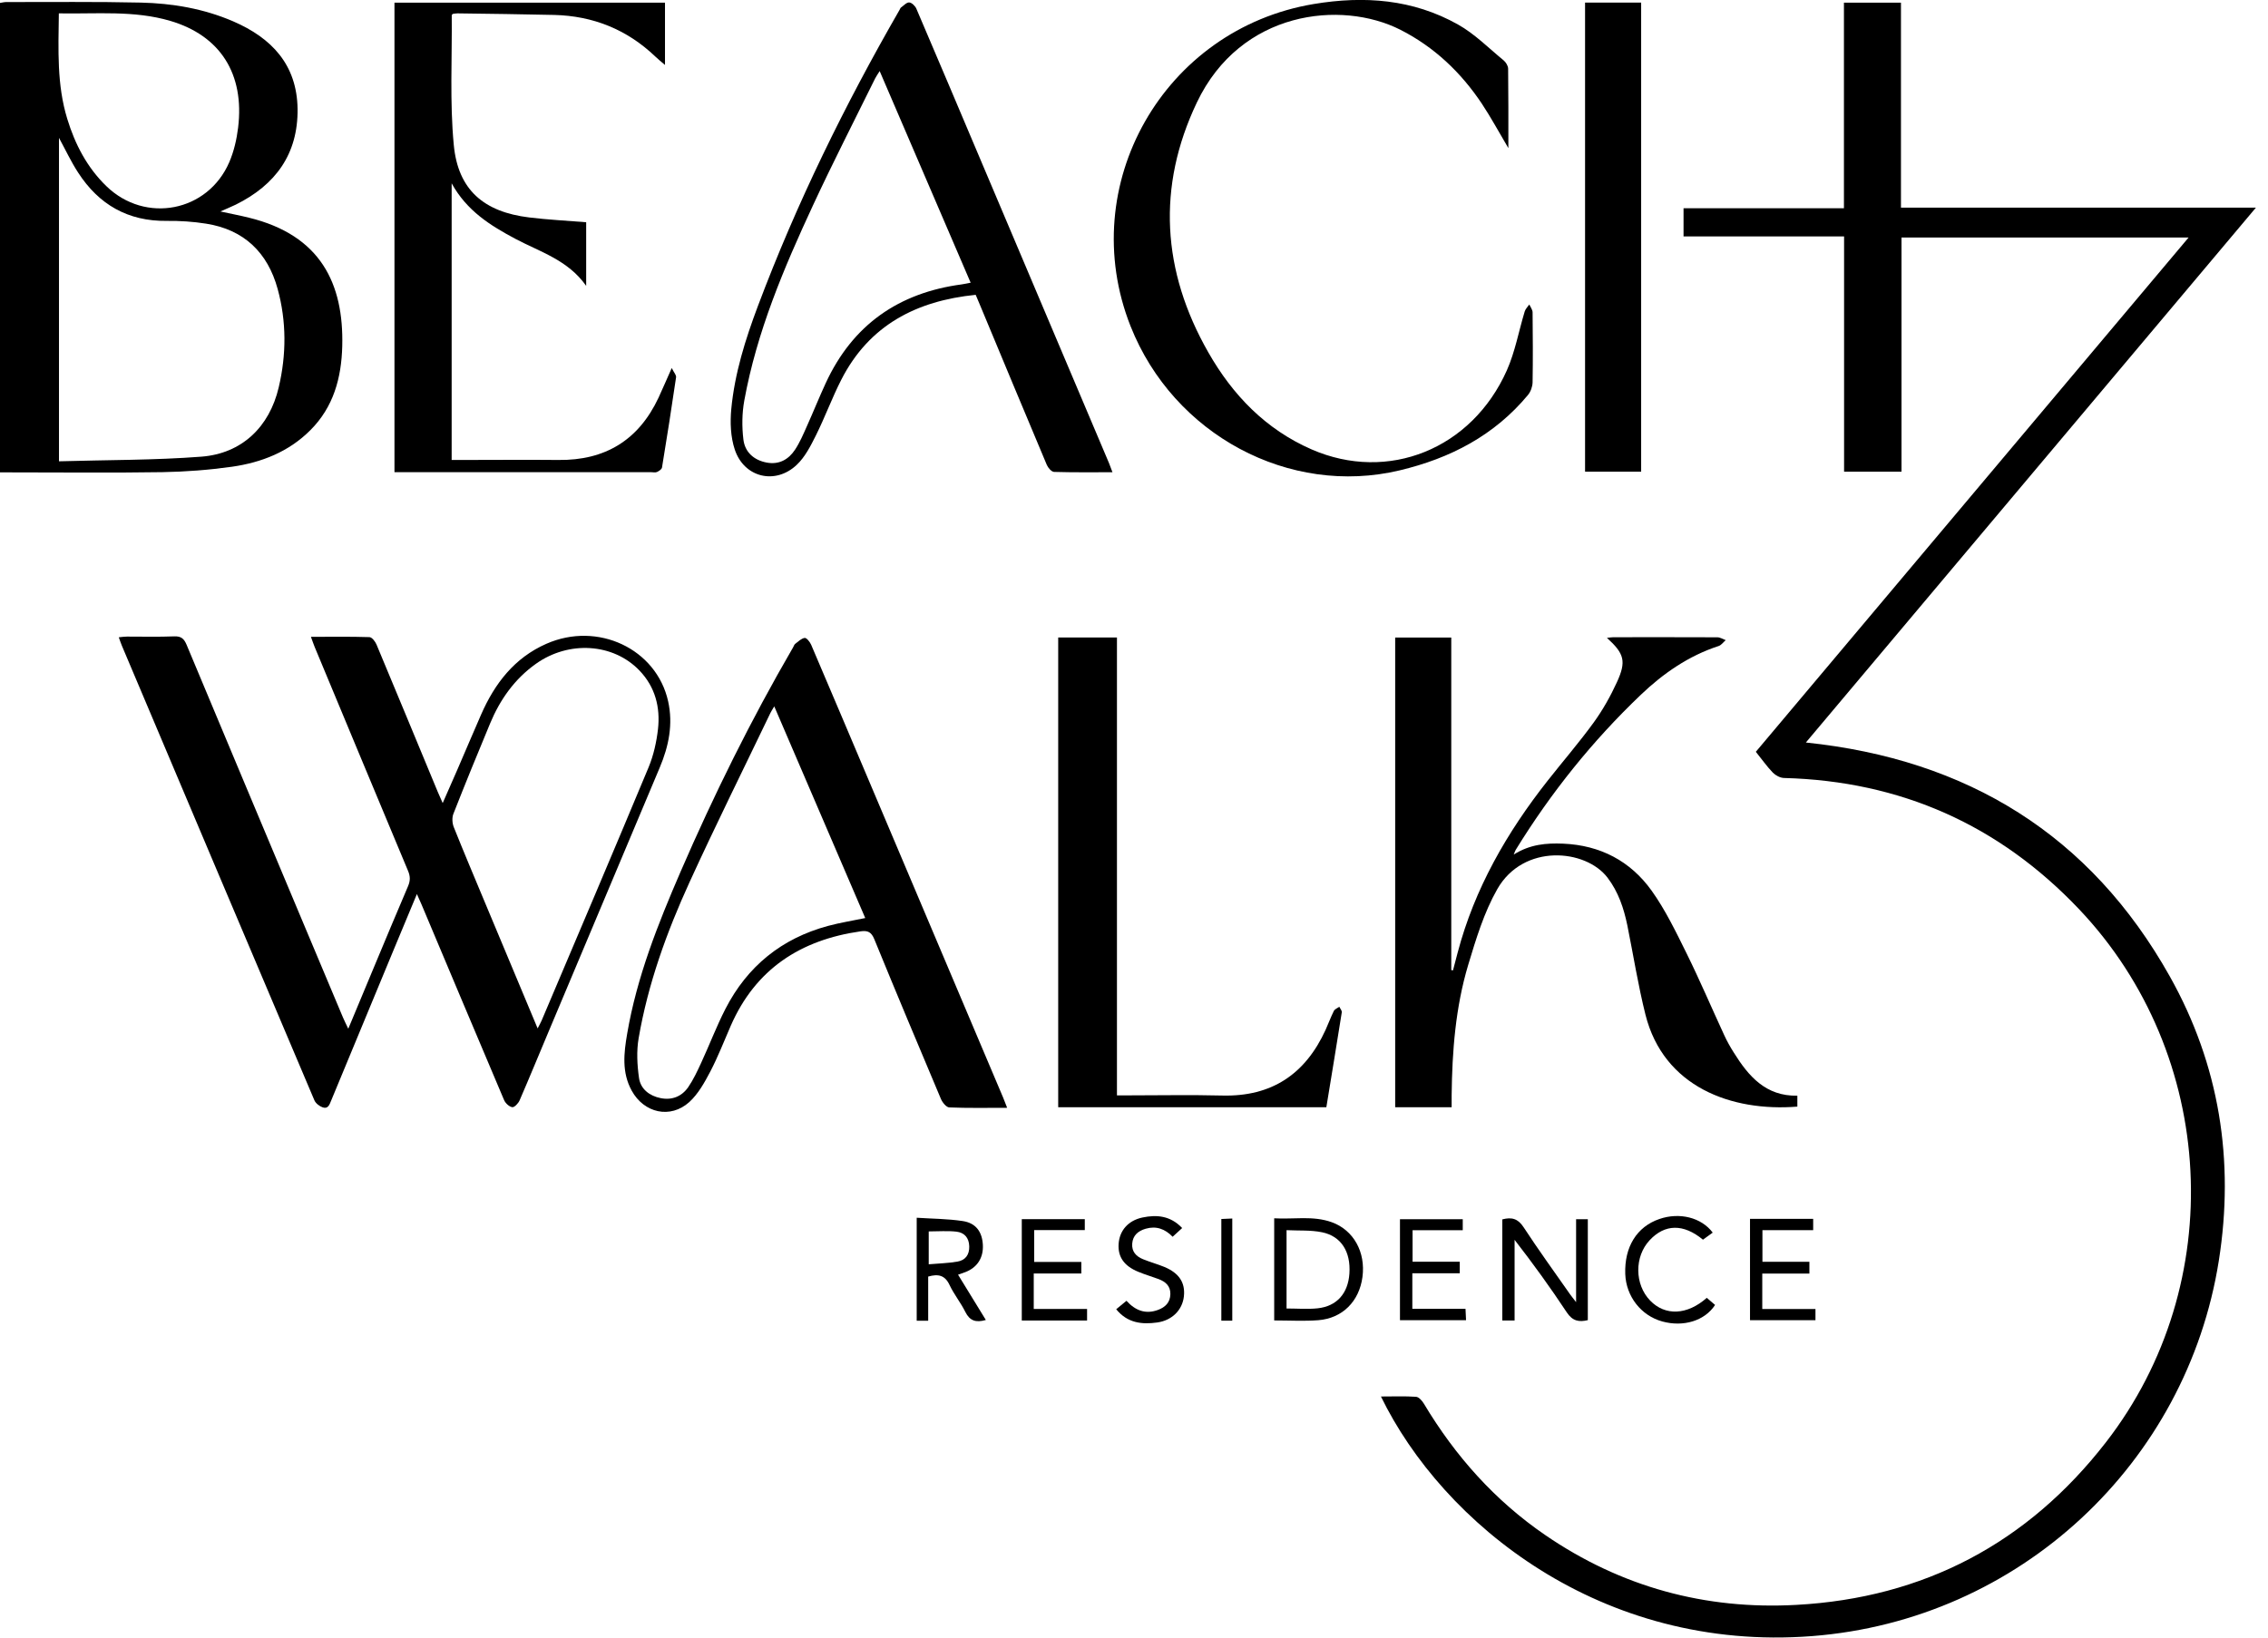 <svg width="126" height="91" viewBox="0 0 126 91" fill="none" xmlns="http://www.w3.org/2000/svg">
<g clip-path="url(#clip0_554_1274)">
<path d="M76.723 77.602C77.418 77.602 78.047 77.576 78.672 77.619C78.83 77.632 79.013 77.847 79.109 78.008C80.849 80.914 83.051 83.388 85.852 85.306C90.056 88.186 94.741 89.462 99.797 89.182C106.88 88.798 112.649 85.752 116.997 80.145C123.832 71.335 123.176 58.606 115.498 50.517C111.054 45.837 105.583 43.403 99.115 43.232C98.901 43.228 98.647 43.092 98.495 42.939C98.162 42.594 97.883 42.196 97.546 41.777C105.543 32.272 113.532 22.772 121.59 13.197H105.639V26.211H102.449V13.136H93.53V11.572H102.441V0.149H105.609V11.537H125.33C116.944 21.505 108.659 31.359 100.326 41.261C109.297 42.192 116.136 46.4 120.545 54.258C123.303 59.174 124.146 64.492 123.268 70.055C121.489 81.308 112.203 90.026 100.666 90.917C88.942 91.822 80.154 84.655 76.719 77.602H76.723Z" fill="black"/>
<path d="M19.35 57.163C19.853 55.962 20.312 54.852 20.779 53.737C21.408 52.238 22.029 50.735 22.671 49.241C22.798 48.943 22.798 48.699 22.671 48.397C20.932 44.25 19.21 40.099 17.48 35.947C17.414 35.785 17.358 35.619 17.274 35.388C18.411 35.388 19.468 35.37 20.526 35.405C20.666 35.41 20.849 35.65 20.919 35.82C22.059 38.543 23.187 41.274 24.319 44.001C24.393 44.18 24.472 44.355 24.594 44.626C24.891 43.949 25.149 43.359 25.407 42.773C25.848 41.755 26.281 40.728 26.727 39.71C27.483 37.984 28.575 36.559 30.349 35.777C33.207 34.514 36.467 36.052 37.118 38.967C37.403 40.247 37.153 41.466 36.651 42.655C34.584 47.562 32.517 52.474 30.454 57.382C29.925 58.636 29.41 59.895 28.868 61.144C28.798 61.31 28.579 61.542 28.462 61.525C28.291 61.503 28.081 61.306 28.007 61.136C26.469 57.517 24.948 53.89 23.419 50.263C23.349 50.097 23.274 49.931 23.161 49.682C22.698 50.796 22.261 51.836 21.832 52.872C20.687 55.63 19.542 58.391 18.402 61.149C18.31 61.367 18.236 61.638 17.934 61.538C17.751 61.477 17.541 61.315 17.467 61.144C13.892 52.728 10.335 44.307 6.773 35.886C6.717 35.751 6.669 35.611 6.599 35.414C6.773 35.397 6.909 35.375 7.049 35.375C7.927 35.375 8.81 35.397 9.688 35.362C10.073 35.349 10.23 35.501 10.37 35.838C12.524 40.999 14.692 46.151 16.855 51.308C17.589 53.051 18.319 54.795 19.053 56.538C19.127 56.713 19.215 56.884 19.341 57.15L19.35 57.163ZM29.864 57.155C29.965 56.962 30.035 56.836 30.091 56.709C32.08 52.02 34.077 47.331 36.035 42.633C36.31 41.969 36.472 41.235 36.555 40.518C36.69 39.303 36.402 38.172 35.523 37.258C34.068 35.742 31.604 35.584 29.773 36.887C28.588 37.73 27.78 38.875 27.229 40.199C26.534 41.868 25.848 43.542 25.188 45.225C25.105 45.439 25.123 45.745 25.21 45.963C25.77 47.366 26.36 48.755 26.941 50.15C27.907 52.461 28.872 54.769 29.873 57.159L29.864 57.155Z" fill="black"/>
<path d="M0 26.246V0.162C0.122 0.144 0.236 0.114 0.345 0.114C2.836 0.118 5.327 0.087 7.818 0.144C9.583 0.183 11.323 0.481 12.961 1.189C15.089 2.111 16.497 3.592 16.532 6.048C16.562 8.565 15.304 10.278 13.101 11.37C12.852 11.493 12.594 11.593 12.245 11.751C12.843 11.882 13.337 11.974 13.826 12.096C17.821 13.07 19.101 15.771 19.014 19.232C18.97 20.989 18.533 22.619 17.239 23.908C16.038 25.11 14.53 25.7 12.891 25.936C11.615 26.115 10.318 26.215 9.024 26.237C6.236 26.281 3.444 26.25 0.655 26.25H0V26.246ZM3.277 25.634C5.961 25.555 8.587 25.577 11.196 25.376C13.433 25.201 14.967 23.729 15.483 21.531C15.915 19.708 15.92 17.864 15.426 16.059C14.875 14.041 13.56 12.756 11.445 12.428C10.728 12.314 9.99 12.266 9.264 12.275C7.11 12.301 5.493 11.37 4.344 9.596C3.946 8.985 3.636 8.32 3.277 7.66V25.634ZM3.269 0.743C3.243 2.77 3.155 4.711 3.736 6.603C4.169 8.019 4.838 9.308 5.913 10.348C8.08 12.445 11.545 11.777 12.738 9.011C12.996 8.412 13.149 7.743 13.228 7.097C13.595 4.103 12.232 1.975 9.452 1.158C7.442 0.568 5.379 0.782 3.269 0.743Z" fill="black"/>
<path d="M77.505 35.427H80.626V53.908C80.656 53.912 80.691 53.917 80.722 53.921C80.809 53.593 80.892 53.265 80.98 52.938C81.919 49.376 83.715 46.26 85.975 43.389C86.827 42.306 87.731 41.261 88.54 40.147C89.042 39.452 89.47 38.692 89.829 37.909C90.362 36.743 90.24 36.323 89.274 35.445C89.418 35.432 89.523 35.41 89.628 35.41C91.555 35.41 93.482 35.405 95.409 35.414C95.562 35.414 95.715 35.515 95.872 35.572C95.741 35.685 95.628 35.851 95.479 35.899C93.814 36.441 92.398 37.424 91.162 38.604C88.474 41.165 86.158 44.054 84.209 47.222C84.183 47.261 84.17 47.309 84.095 47.488C85 46.916 85.905 46.842 86.84 46.881C88.902 46.968 90.58 47.847 91.76 49.498C92.525 50.569 93.106 51.78 93.692 52.964C94.435 54.467 95.09 56.01 95.794 57.531C95.947 57.863 96.126 58.182 96.323 58.492C97.14 59.803 98.097 60.922 99.853 60.887V61.494C96.187 61.787 92.424 60.397 91.415 56.386C91.004 54.747 90.742 53.073 90.406 51.413C90.209 50.464 89.907 49.56 89.309 48.773C88.094 47.174 84.633 46.855 83.178 49.416C82.444 50.709 81.998 52.186 81.565 53.624C80.862 55.975 80.674 58.413 80.647 60.86C80.647 61.075 80.647 61.284 80.647 61.529H77.51V35.427H77.505Z" fill="black"/>
<path d="M25.092 10.187V25.56C25.289 25.56 25.464 25.56 25.643 25.56C27.434 25.56 29.231 25.543 31.022 25.56C33.618 25.591 35.475 24.459 36.581 22.108C36.812 21.614 37.022 21.111 37.319 20.451C37.437 20.696 37.577 20.84 37.56 20.963C37.315 22.637 37.053 24.31 36.778 25.98C36.76 26.08 36.607 26.18 36.498 26.229C36.402 26.272 36.271 26.237 36.153 26.237C31.604 26.237 27.05 26.237 22.501 26.237C22.322 26.237 22.138 26.237 21.915 26.237V0.149H36.944V3.61C36.742 3.435 36.568 3.299 36.406 3.142C34.833 1.639 32.949 0.883 30.786 0.83C28.995 0.787 27.203 0.769 25.411 0.743C25.315 0.743 25.219 0.765 25.149 0.774C25.119 0.817 25.097 0.83 25.097 0.844C25.119 3.247 24.983 5.668 25.21 8.054C25.446 10.554 26.88 11.777 29.397 12.083C30.432 12.21 31.477 12.262 32.565 12.35V15.885C31.547 14.443 30.004 14.001 28.641 13.276C27.26 12.542 25.94 11.729 25.092 10.187Z" fill="black"/>
<path d="M61.804 26.242C60.681 26.242 59.619 26.255 58.562 26.224C58.417 26.22 58.225 25.997 58.155 25.831C56.906 22.864 55.669 19.892 54.432 16.921C54.362 16.755 54.288 16.584 54.205 16.383C50.919 16.715 48.288 18.061 46.737 21.103C46.225 22.108 45.836 23.174 45.334 24.183C45.041 24.769 44.727 25.394 44.263 25.831C43.075 26.958 41.335 26.539 40.82 24.979C40.588 24.28 40.557 23.471 40.627 22.728C40.815 20.749 41.41 18.857 42.105 17.008C44.255 11.292 46.933 5.83 49.979 0.542C50.005 0.498 50.019 0.441 50.058 0.415C50.206 0.31 50.364 0.127 50.512 0.136C50.652 0.144 50.84 0.328 50.906 0.476C52.116 3.299 53.309 6.127 54.506 8.954C56.875 14.548 59.243 20.141 61.612 25.735C61.673 25.883 61.726 26.036 61.804 26.242ZM48.869 3.951C48.756 4.134 48.681 4.239 48.624 4.348C47.466 6.699 46.269 9.033 45.168 11.406C43.547 14.897 42.043 18.441 41.349 22.261C41.222 22.964 41.213 23.712 41.3 24.424C41.383 25.119 41.877 25.569 42.59 25.704C43.276 25.835 43.804 25.538 44.167 24.992C44.438 24.581 44.635 24.118 44.836 23.663C45.19 22.877 45.509 22.077 45.871 21.295C47.366 18.052 49.927 16.269 53.436 15.802C53.589 15.78 53.742 15.745 53.925 15.71C52.234 11.773 50.565 7.897 48.869 3.946V3.951Z" fill="black"/>
<path d="M55.953 61.56C54.821 61.56 53.777 61.582 52.732 61.538C52.571 61.529 52.356 61.263 52.273 61.066C51.028 58.116 49.787 55.162 48.576 52.199C48.41 51.788 48.209 51.697 47.807 51.754C44.473 52.23 41.978 53.847 40.597 57.002C40.225 57.854 39.889 58.724 39.461 59.545C39.142 60.153 38.788 60.791 38.294 61.241C37.241 62.189 35.777 61.852 35.095 60.607C34.536 59.593 34.658 58.514 34.842 57.448C35.379 54.297 36.55 51.352 37.809 48.441C39.657 44.176 41.715 40.011 44.053 35.987C44.097 35.917 44.119 35.821 44.18 35.777C44.346 35.65 44.521 35.475 44.705 35.449C44.809 35.436 44.993 35.668 45.063 35.825C46.23 38.556 47.388 41.292 48.546 44.028C50.941 49.678 53.335 55.333 55.726 60.983C55.795 61.149 55.857 61.315 55.953 61.56ZM43.013 39.255C42.908 39.435 42.843 39.526 42.795 39.631C41.296 42.756 39.753 45.863 38.311 49.014C37.04 51.793 36 54.668 35.48 57.692C35.357 58.409 35.397 59.178 35.501 59.904C35.589 60.52 36.087 60.9 36.703 61.022C37.333 61.149 37.874 60.931 38.233 60.415C38.521 59.995 38.74 59.523 38.954 59.06C39.413 58.068 39.801 57.041 40.3 56.067C41.514 53.698 43.424 52.147 46.002 51.452C46.667 51.273 47.353 51.164 48.069 51.015C46.391 47.108 44.722 43.228 43.018 39.26L43.013 39.255Z" fill="black"/>
<path d="M83.794 8.224C83.261 7.324 82.828 6.52 82.326 5.764C81.163 4.02 79.682 2.613 77.803 1.656C74.508 -0.013 68.923 0.59 66.493 5.694C64.26 10.383 64.553 15.068 67.127 19.578C68.481 21.955 70.317 23.86 72.869 24.974C77.112 26.823 81.762 24.961 83.715 20.578C84.174 19.543 84.375 18.398 84.707 17.305C84.751 17.165 84.873 17.047 84.961 16.921C85.026 17.065 85.144 17.213 85.144 17.358C85.157 18.651 85.166 19.949 85.144 21.242C85.14 21.483 85.039 21.767 84.886 21.95C83.016 24.201 80.569 25.468 77.763 26.137C71.632 27.601 65.2 24.162 62.809 18.127C59.707 10.287 64.653 1.613 72.987 0.223C75.797 -0.245 78.498 -0.044 81.001 1.363C81.928 1.883 82.701 2.67 83.532 3.352C83.658 3.457 83.781 3.653 83.785 3.811C83.803 5.235 83.798 6.66 83.798 8.224H83.794Z" fill="black"/>
<path d="M62.053 60.869H62.674C64.418 60.869 66.161 60.834 67.905 60.878C70.649 60.948 72.519 59.689 73.643 57.229C73.8 56.884 73.931 56.521 74.101 56.18C74.154 56.075 74.302 56.023 74.407 55.944C74.455 56.049 74.56 56.163 74.543 56.259C74.267 58.011 73.975 59.759 73.686 61.529H58.789V35.423H62.053V60.86V60.869Z" fill="black"/>
<path d="M91.175 0.144V26.211H88.059V0.144H91.175Z" fill="black"/>
<path d="M87.561 72.353V67.752H88.212V73.359C87.718 73.477 87.364 73.411 87.045 72.93C86.141 71.562 85.179 70.23 84.144 68.897V73.38H83.462V67.761C83.986 67.621 84.336 67.721 84.646 68.198C85.472 69.461 86.359 70.684 87.224 71.921C87.307 72.039 87.399 72.148 87.556 72.353H87.561Z" fill="black"/>
<path d="M70.789 73.38V67.7C71.864 67.765 72.943 67.542 73.988 67.918C75.207 68.359 75.876 69.587 75.692 70.964C75.513 72.314 74.582 73.258 73.236 73.363C72.445 73.424 71.645 73.376 70.784 73.376L70.789 73.38ZM71.471 72.712C72.074 72.712 72.637 72.76 73.192 72.703C74.267 72.59 74.892 71.877 74.967 70.772C75.05 69.566 74.516 68.696 73.45 68.477C72.817 68.346 72.148 68.394 71.475 68.359V72.716L71.471 72.712Z" fill="black"/>
<path d="M53.222 70.828C53.742 71.676 54.249 72.502 54.769 73.35C54.214 73.512 53.873 73.394 53.628 72.9C53.37 72.38 52.995 71.921 52.75 71.401C52.501 70.868 52.129 70.776 51.566 70.938V73.394H50.928V67.669C51.784 67.726 52.641 67.726 53.484 67.853C54.218 67.962 54.563 68.451 54.603 69.172C54.642 69.893 54.292 70.435 53.633 70.689C53.51 70.737 53.383 70.776 53.226 70.833L53.222 70.828ZM51.592 70.256C52.147 70.208 52.671 70.195 53.187 70.107C53.633 70.033 53.86 69.727 53.847 69.255C53.834 68.775 53.567 68.49 53.134 68.442C52.636 68.386 52.125 68.429 51.596 68.429V70.256H51.592Z" fill="black"/>
<path d="M57.43 70.767V72.738H60.393V73.38H56.766V67.748H60.266V68.355H57.456V70.125H60.074V70.767H57.434H57.43Z" fill="black"/>
<path d="M78.463 70.754V72.729H81.417C81.43 72.965 81.439 73.14 81.447 73.363H77.776V67.752H81.264V68.364H78.476V70.112H81.098V70.754H78.467H78.463Z" fill="black"/>
<path d="M97.227 67.73H100.732V68.359H97.913V70.116H100.522V70.771H97.904V72.742H100.859V73.363H97.223V67.726L97.227 67.73Z" fill="black"/>
<path d="M62.01 72.755C62.211 72.589 62.386 72.445 62.582 72.284C63.072 72.825 63.644 73.048 64.335 72.79C64.737 72.642 65.012 72.375 65.02 71.912C65.029 71.453 64.745 71.222 64.365 71.077C63.994 70.938 63.609 70.828 63.242 70.675C62.451 70.352 62.101 69.849 62.145 69.133C62.189 68.394 62.665 67.826 63.469 67.656C64.26 67.49 65.02 67.551 65.676 68.241C65.493 68.412 65.326 68.56 65.147 68.726C64.719 68.285 64.23 68.11 63.644 68.281C63.229 68.403 62.936 68.648 62.901 69.106C62.866 69.561 63.128 69.823 63.508 69.976C63.893 70.133 64.295 70.243 64.68 70.4C65.506 70.741 65.855 71.278 65.772 72.039C65.689 72.795 65.117 73.376 64.286 73.49C63.434 73.608 62.63 73.52 62.01 72.751V72.755Z" fill="black"/>
<path d="M94.824 72.122C94.99 72.261 95.138 72.388 95.282 72.515C94.71 73.393 93.53 73.756 92.35 73.433C91.17 73.109 90.336 72.039 90.292 70.793C90.24 69.29 90.934 68.167 92.189 67.739C93.303 67.354 94.518 67.651 95.151 68.495C94.968 68.63 94.789 68.761 94.609 68.888C93.526 67.992 92.494 68.01 91.647 68.918C90.794 69.832 90.808 71.374 91.673 72.27C92.503 73.131 93.727 73.092 94.824 72.117V72.122Z" fill="black"/>
<path d="M68.46 73.389H67.852V67.739C68.04 67.73 68.228 67.721 68.46 67.712V73.389Z" fill="black"/>
</g>
<defs>
<clipPath id="clip0_554_1274">
<rect width="125.335" height="91" fill="white"/>
</clipPath>
</defs>
</svg>
